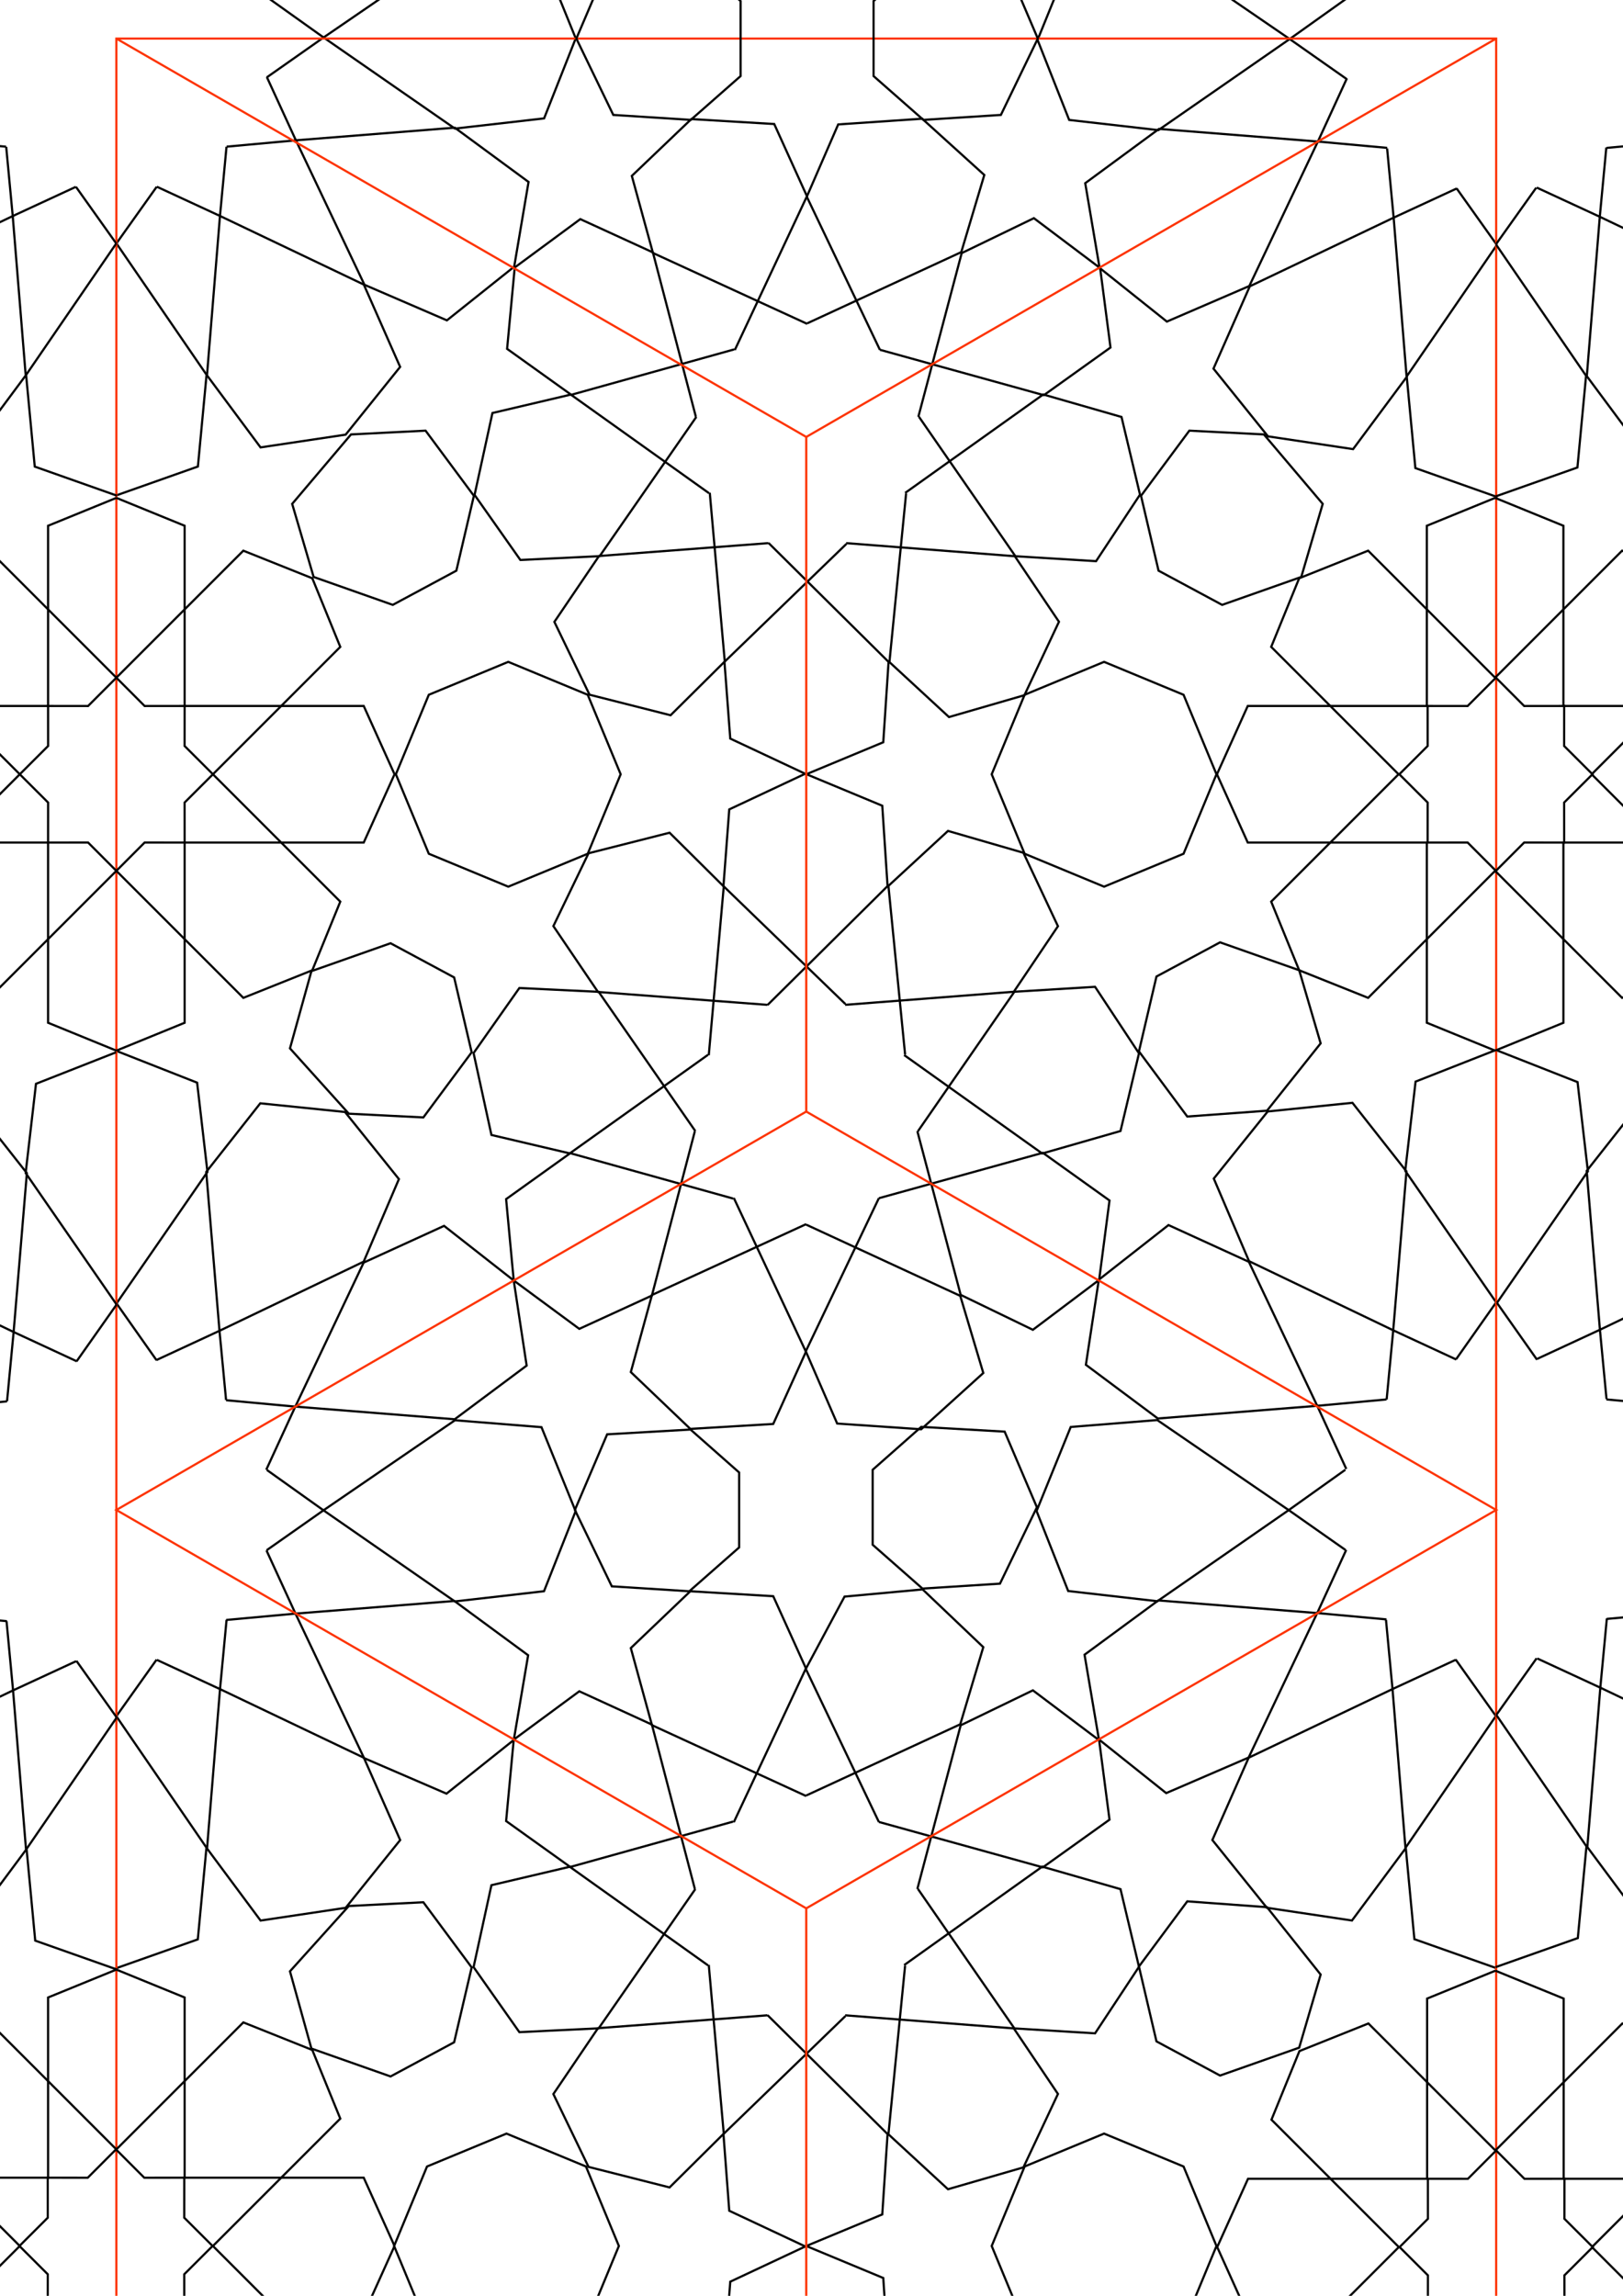 <svg xmlns="http://www.w3.org/2000/svg" xmlns:xlink="http://www.w3.org/1999/xlink" xmlns:inkscape="http://www.inkscape.org/namespaces/inkscape" version="1.1" width="595.276" height="841.89" viewBox="0 0 595.276 841.89">
<g>
<path stroke-width=".8" stroke-linecap="butt" stroke-miterlimit="4" stroke-linejoin="miter" fill="none" stroke="#000000" d="M188.422 469.566 162.871 449.535 133.379 463.008 108.312 515.816 166.77 520.461 193.16 500.773ZM188.422 469.566"/>
<path stroke-width=".8" stroke-linecap="butt" stroke-miterlimit="4" stroke-linejoin="miter" fill="none" stroke="#000000" d="M82.918 513.469 108.312 515.816 97.648 538.984"/>
<path transform="matrix(1,-.581,.581,1,0,0)" stroke-width=".692" stroke-linecap="butt" stroke-miterlimit="4" stroke-linejoin="miter" fill="none" stroke="#000000" d="M-82.524 359.827-104.378 343.952-130.122 354.157-151.794 399.821-101.247 403.837-78.426 386.813ZM-82.524 359.827"/>
<path transform="matrix(1,-.581,.581,1,0,0)" stroke-width=".692" stroke-linecap="butt" stroke-miterlimit="4" stroke-linejoin="miter" fill="none" stroke="#000000" d="M-173.756 397.793-151.794 399.821-161.018 419.854"/>
<path transform="matrix(.58,-1,1,.58,0,0)" stroke-width=".692" stroke-linecap="butt" stroke-miterlimit="4" stroke-linejoin="miter" fill="none" stroke="#000000" d="M-339.11 239.421-288.538 243.441-265.707 226.407-269.808 199.41"/>
<path transform="matrix(.58,-1,1,.58,0,0)" stroke-width=".692" stroke-linecap="butt" stroke-miterlimit="4" stroke-linejoin="miter" fill="none" stroke="#000000" d="M-339.11 239.421-348.335 259.461"/>
<path transform="matrix(1,.582,-.582,1,0,0)" stroke-width=".691" stroke-linecap="butt" stroke-miterlimit="4" stroke-linejoin="miter" fill="none" stroke="#000000" d="M398.623 322.165 375.874 304.596 351.065 316.5 329.405 362.129 379.916 366.144 402.72 349.13ZM398.623 322.165"/>
<path transform="matrix(1,.582,-.582,1,0,0)" stroke-width=".691" stroke-linecap="butt" stroke-miterlimit="4" stroke-linejoin="miter" fill="none" stroke="#000000" d="M307.46 360.103 329.405 362.129 320.188 382.15"/>
<path transform="matrix(.576,1,-1,.576,0,0)" stroke-width=".693" stroke-linecap="butt" stroke-miterlimit="4" stroke-linejoin="miter" fill="none" stroke="#000000" d="M560.606 134.469 539.557 117.077 512.906 128.786 491.185 174.548 541.844 178.573 564.715 161.511ZM560.606 134.469"/>
<path transform="matrix(.576,1,-1,.576,0,0)" stroke-width=".693" stroke-linecap="butt" stroke-miterlimit="4" stroke-linejoin="miter" fill="none" stroke="#000000" d="M469.177 172.513 491.185 174.548 481.941 194.625"/>
<path transform="matrix(-.002,1,-1,-.002,0,0)" stroke-width=".8" stroke-linecap="butt" stroke-miterlimit="4" stroke-linejoin="miter" fill="none" stroke="#000000" d="M699.348-128.184 674.467-148.123 644.309-134.744 619.243-81.936 677.7-77.291 704.089-96.981ZM699.348-128.184"/>
<path transform="matrix(-.002,1,-1,-.002,0,0)" stroke-width=".8" stroke-linecap="butt" stroke-miterlimit="4" stroke-linejoin="miter" fill="none" stroke="#000000" d="M593.847-84.284 619.243-81.936 608.578-58.769"/>
<path transform="matrix(-.581,1,-1,-.581,0,0)" stroke-width=".692" stroke-linecap="butt" stroke-miterlimit="4" stroke-linejoin="miter" fill="none" stroke="#000000" d="M521.243-345.251 500.185-363.159 473.66-350.922 451.994-305.273"/>
<path transform="matrix(-.581,1,-1,-.581,0,0)" stroke-width=".692" stroke-linecap="butt" stroke-miterlimit="4" stroke-linejoin="miter" fill="none" stroke="#000000" d="M430.038-307.299 451.994-305.273"/>
<path transform="matrix(-1,-0,0,1,0,0)" stroke-width=".8" stroke-linecap="butt" stroke-miterlimit="4" stroke-linejoin="miter" fill="none" stroke="#000000" d="M-403.02 469.277-428.57 449.242-458.059 462.719-483.125 515.523-424.668 520.172-398.277 500.48ZM-403.02 469.277"/>
<path transform="matrix(-1,-0,0,1,0,0)" stroke-width=".8" stroke-linecap="butt" stroke-miterlimit="4" stroke-linejoin="miter" fill="none" stroke="#000000" d="M-508.52 513.18-483.125 515.523-493.789 538.691"/>
<path transform="matrix(-1,-.581,-.581,1,0,0)" stroke-width=".692" stroke-linecap="butt" stroke-miterlimit="4" stroke-linejoin="miter" fill="none" stroke="#000000" d="M-524.665 102.757-546.519 86.881-572.263 97.087-593.939 142.752-543.39 146.769-520.568 129.742ZM-524.665 102.757"/>
<path transform="matrix(-1,-.581,-.581,1,0,0)" stroke-width=".692" stroke-linecap="butt" stroke-miterlimit="4" stroke-linejoin="miter" fill="none" stroke="#000000" d="M-615.9 140.72-593.939 142.752-603.164 162.785"/>
<path transform="matrix(-.58,-1,-1,.58,0,0)" stroke-width=".692" stroke-linecap="butt" stroke-miterlimit="4" stroke-linejoin="miter" fill="none" stroke="#000000" d="M-595.527-203.351-544.955-199.332-522.124-216.366-526.225-243.363"/>
<path transform="matrix(-.58,-1,-1,.58,0,0)" stroke-width=".692" stroke-linecap="butt" stroke-miterlimit="4" stroke-linejoin="miter" fill="none" stroke="#000000" d="M-595.527-203.351-604.755-183.309"/>
<path transform="matrix(-1,.582,.582,1,0,0)" stroke-width=".691" stroke-linecap="butt" stroke-miterlimit="4" stroke-linejoin="miter" fill="none" stroke="#000000" d="M-43.106 579.179-65.86 561.609-90.669 573.513-112.327 619.144-61.815 623.155-39.011 606.141ZM-43.106 579.179"/>
<path transform="matrix(-1,.582,.582,1,0,0)" stroke-width=".691" stroke-linecap="butt" stroke-miterlimit="4" stroke-linejoin="miter" fill="none" stroke="#000000" d="M-134.271 617.114-112.327 619.144-121.543 639.161"/>
<path transform="matrix(-.576,1,1,.576,0,0)" stroke-width=".693" stroke-linecap="butt" stroke-miterlimit="4" stroke-linejoin="miter" fill="none" stroke="#000000" d="M304.633 578.521 283.585 561.128 256.933 572.837 235.212 618.6 285.87 622.628 308.741 605.566ZM304.633 578.521"/>
<path transform="matrix(-.576,1,1,.576,0,0)" stroke-width=".693" stroke-linecap="butt" stroke-miterlimit="4" stroke-linejoin="miter" fill="none" stroke="#000000" d="M213.203 616.568 235.212 618.6 225.969 638.677"/>
<path transform="matrix(.002,1,1,-.002,0,0)" stroke-width=".8" stroke-linecap="butt" stroke-miterlimit="4" stroke-linejoin="miter" fill="none" stroke="#000000" d="M700.517 463.25 675.635 443.312 645.473 456.695 620.408 509.499 678.865 514.148 705.254 494.457ZM700.517 463.25"/>
<path transform="matrix(.002,1,1,-.002,0,0)" stroke-width=".8" stroke-linecap="butt" stroke-miterlimit="4" stroke-linejoin="miter" fill="none" stroke="#000000" d="M595.015 507.155 620.408 509.499 609.742 532.665"/>
<path transform="matrix(.581,1,1,-.581,0,0)" stroke-width=".692" stroke-linecap="butt" stroke-miterlimit="4" stroke-linejoin="miter" fill="none" stroke="#000000" d="M778.036 96.863 756.978 78.955 730.458 91.193 708.789 136.844"/>
<path transform="matrix(.581,1,1,-.581,0,0)" stroke-width=".692" stroke-linecap="butt" stroke-miterlimit="4" stroke-linejoin="miter" fill="none" stroke="#000000" d="M686.835 134.814 708.789 136.844"/>
<path stroke-width=".8" stroke-linecap="butt" stroke-miterlimit="4" stroke-linejoin="miter" fill="none" stroke="#000000" d="M268.938 439.535 209.152 422.883 185.629 439.727 188.422 469.566 212.469 487.301 239.098 475.094 254.855 414.824"/>
<path stroke-width=".8" stroke-linecap="butt" stroke-miterlimit="4" stroke-linejoin="miter" fill="none" stroke="#000000" d="M255.039 414.793 219.57 363.707 190.492 362.309 173.695 386.164 180.246 416.199 208.98 422.957 259.668 386.809"/>
<path stroke-width=".8" stroke-linecap="butt" stroke-miterlimit="4" stroke-linejoin="miter" fill="none" stroke="#000000" d="M259.957 386.977 265.457 325.094 245.582 305.367 215.855 312.902 202.965 339.609 219.332 363.762 281.473 368.488"/>
<path stroke-width=".8" stroke-linecap="butt" stroke-miterlimit="4" stroke-linejoin="miter" fill="none" stroke="#000000" d="M281.5 368.562 325.535 324.934 323.594 295.465 295.348 283.727 267.473 296.812 265.344 324.945 310.066 368.195"/>
<path stroke-width=".8" stroke-linecap="butt" stroke-miterlimit="4" stroke-linejoin="miter" fill="none" stroke="#000000" d="M309.961 368.484 371.844 363.684 388.031 339.645 375.367 312.723 347.699 304.707 325.852 324.859 331.969 386.691"/>
<path stroke-width=".8" stroke-linecap="butt" stroke-miterlimit="4" stroke-linejoin="miter" fill="none" stroke="#000000" d="M331.617 386.895 382.262 423 410.973 414.75 417.754 386.27 401.641 361.871 372.055 363.684 336.664 414.84"/>
<path stroke-width=".8" stroke-linecap="butt" stroke-miterlimit="4" stroke-linejoin="miter" fill="none" stroke="#000000" d="M336.457 414.805 352.355 474.84 378.832 487.648 403.137 469.348 406.938 440.223 382.488 422.738 322.371 439.387"/>
<path stroke-width=".8" stroke-linecap="butt" stroke-miterlimit="4" stroke-linejoin="miter" fill="none" stroke="#000000" d="M322.355 439.371 295.543 495.52 307.062 522.031 337.863 524.125 360.648 503.488 352.199 475.203 295.715 449.098"/>
<path stroke-width=".8" stroke-linecap="butt" stroke-miterlimit="4" stroke-linejoin="miter" fill="none" stroke="#000000" d="M295.715 448.879 239.125 474.879 231.371 503.152 253.188 523.984 283.602 522.176 295.598 495.699 269.141 439.293"/>
<path stroke-width=".8" stroke-linecap="butt" stroke-miterlimit="4" stroke-linejoin="miter" fill="none" stroke="#000000" d="M210.852 553.715 222.688 525.977 253.273 524.227 271.094 539.965V567.461L252.824 583.531 224.398 581.719ZM210.852 553.715"/>
<path transform="matrix(1,0,0,-1,0,0)" stroke-width=".8" stroke-linecap="butt" stroke-miterlimit="4" stroke-linejoin="miter" fill="none" stroke="#000000" d="M268.938-667.977 209.152-684.629 185.629-667.785 188.422-637.945 212.469-620.211 239.098-632.418 254.855-692.688"/>
<path transform="matrix(1,0,0,-1,0,0)" stroke-width=".8" stroke-linecap="butt" stroke-miterlimit="4" stroke-linejoin="miter" fill="none" stroke="#000000" d="M255.039-692.719 219.57-743.805 190.492-745.203 173.695-721.348 180.246-691.312 208.98-684.555 259.668-720.703"/>
<path transform="matrix(1,0,0,-1,0,0)" stroke-width=".8" stroke-linecap="butt" stroke-miterlimit="4" stroke-linejoin="miter" fill="none" stroke="#000000" d="M259.957-720.535 265.457-782.418 245.582-802.145 215.855-794.613 202.965-767.902 219.332-743.75 281.473-739.027"/>
<path transform="matrix(1,0,0,-1,0,0)" stroke-width=".8" stroke-linecap="butt" stroke-miterlimit="4" stroke-linejoin="miter" fill="none" stroke="#000000" d="M281.5-738.953 325.535-782.578 323.594-812.047 295.348-823.785 267.473-810.699 265.344-782.57 310.066-739.316"/>
<path transform="matrix(1,0,0,-1,0,0)" stroke-width=".8" stroke-linecap="butt" stroke-miterlimit="4" stroke-linejoin="miter" fill="none" stroke="#000000" d="M309.961-739.027 371.844-743.832 388.031-767.867 375.367-794.789 347.699-802.805 325.852-782.656 331.969-720.82"/>
<path transform="matrix(1,0,0,-1,0,0)" stroke-width=".8" stroke-linecap="butt" stroke-miterlimit="4" stroke-linejoin="miter" fill="none" stroke="#000000" d="M331.617-720.617 382.262-684.512 410.973-692.762 417.754-721.242 401.641-745.641 372.055-743.828 336.664-692.672"/>
<path transform="matrix(1,0,0,-1,0,0)" stroke-width=".8" stroke-linecap="butt" stroke-miterlimit="4" stroke-linejoin="miter" fill="none" stroke="#000000" d="M336.457-692.707 352.355-632.672 378.832-619.863 403.137-638.164 406.938-667.289 382.488-684.773 322.371-668.125"/>
<path transform="matrix(1,0,0,-1,0,0)" stroke-width=".8" stroke-linecap="butt" stroke-miterlimit="4" stroke-linejoin="miter" fill="none" stroke="#000000" d="M322.355-668.145 295.543-611.992 309.754-585.484 338.402-582.848 360.648-604.023 352.199-632.309 295.715-658.414"/>
<path transform="matrix(1,0,0,-1,0,0)" stroke-width=".8" stroke-linecap="butt" stroke-miterlimit="4" stroke-linejoin="miter" fill="none" stroke="#000000" d="M295.715-658.637 239.125-632.633 231.371-604.359 253.188-583.527 283.602-585.336 295.598-611.812 269.141-668.219"/>
<path stroke-width=".8" stroke-linecap="butt" stroke-miterlimit="4" stroke-linejoin="miter" fill="none" stroke="#000000" d="M380.312 552.727 368.48 524.992 337.891 523.242 320.074 538.98V566.477L338.344 582.547 366.766 580.734ZM380.312 552.727"/>
<path stroke-width=".8" stroke-linecap="butt" stroke-miterlimit="4" stroke-linejoin="miter" fill="none" stroke="#000000" d="M281.867 908.453 325.902 864.824 323.961 835.359 295.715 823.621 267.84 836.707 265.715 864.836 310.434 908.09"/>
<path transform="matrix(1,0,0,-1,0,0)" stroke-width=".8" stroke-linecap="butt" stroke-miterlimit="4" stroke-linejoin="miter" fill="none" stroke="#000000" d="M269.305-128.121 209.52-144.773 185.996-127.93 188.789-98.09 212.84-80.355 239.469-92.562 255.223-152.832"/>
<path transform="matrix(1,0,0,-1,0,0)" stroke-width=".8" stroke-linecap="butt" stroke-miterlimit="4" stroke-linejoin="miter" fill="none" stroke="#000000" d="M255.41-152.863 219.941-203.949 190.859-205.344 174.062-181.492 180.613-151.457 209.352-144.699 260.035-180.848"/>
<path transform="matrix(1,0,0,-1,0,0)" stroke-width=".8" stroke-linecap="butt" stroke-miterlimit="4" stroke-linejoin="miter" fill="none" stroke="#000000" d="M260.324-180.68 265.828-242.562 245.949-262.289 216.223-254.754 203.332-228.047 219.703-203.895 281.84-199.168"/>
<path transform="matrix(1,0,0,-1,0,0)" stroke-width=".8" stroke-linecap="butt" stroke-miterlimit="4" stroke-linejoin="miter" fill="none" stroke="#000000" d="M281.867-199.094 325.902-242.723 323.961-272.191 295.715-283.93 267.84-270.844 265.715-242.711 310.434-199.461"/>
<path transform="matrix(1,0,0,-1,0,0)" stroke-width=".8" stroke-linecap="butt" stroke-miterlimit="4" stroke-linejoin="miter" fill="none" stroke="#000000" d="M310.328-199.172 372.215-203.973 388.398-228.008 375.734-254.934 348.066-262.949 326.223-242.797 332.336-180.965"/>
<path transform="matrix(1,0,0,-1,0,0)" stroke-width=".8" stroke-linecap="butt" stroke-miterlimit="4" stroke-linejoin="miter" fill="none" stroke="#000000" d="M331.984-180.762 382.629-144.656 411.34-152.906 418.125-181.387 402.012-205.785 372.422-203.973 337.031-152.816"/>
<path transform="matrix(1,0,0,-1,0,0)" stroke-width=".8" stroke-linecap="butt" stroke-miterlimit="4" stroke-linejoin="miter" fill="none" stroke="#000000" d="M336.824-152.852 352.723-92.816 379.199-80.008 403.504-98.309 407.305-127.434 382.855-144.918 322.738-128.27"/>
<path transform="matrix(1,0,0,-1,0,0)" stroke-width=".8" stroke-linecap="butt" stroke-miterlimit="4" stroke-linejoin="miter" fill="none" stroke="#000000" d="M322.727-128.285 295.914-72.137 307.434-45.625 338.23-43.531 361.02-64.168 352.57-92.453 296.086-118.559"/>
<path transform="matrix(1,0,0,-1,0,0)" stroke-width=".8" stroke-linecap="butt" stroke-miterlimit="4" stroke-linejoin="miter" fill="none" stroke="#000000" d="M296.086-118.777 239.492-92.773 231.738-64.504 253.555-43.668 283.969-45.48 295.969-71.957 269.508-128.363"/>
<path transform="matrix(1,.582,-.582,1,0,0)" stroke-width=".691" stroke-linecap="butt" stroke-miterlimit="4" stroke-linejoin="miter" fill="none" stroke="#000000" d="M163.849-81.296 141.095-98.866 116.287-86.962 94.628-41.331 145.137-37.318 167.942-54.332ZM163.849-81.296"/>
<path transform="matrix(1,.582,-.582,1,0,0)" stroke-width=".691" stroke-linecap="butt" stroke-miterlimit="4" stroke-linejoin="miter" fill="none" stroke="#000000" d="M72.684-43.361 94.628-41.331 85.413-21.315"/>
<path transform="matrix(.576,1,-1,.576,0,0)" stroke-width=".693" stroke-linecap="butt" stroke-miterlimit="4" stroke-linejoin="miter" fill="none" stroke="#000000" d="M154.996-99.314 133.946-116.703 107.296-104.998 85.574-59.232 136.233-55.207 159.104-72.269ZM154.996-99.314"/>
<path transform="matrix(.576,1,-1,.576,0,0)" stroke-width=".693" stroke-linecap="butt" stroke-miterlimit="4" stroke-linejoin="miter" fill="none" stroke="#000000" d="M63.566-61.267 85.574-59.232 76.33-39.155"/>
<path transform="matrix(-.002,1,-1,-.002,0,0)" stroke-width=".8" stroke-linecap="butt" stroke-miterlimit="4" stroke-linejoin="miter" fill="none" stroke="#000000" d="M159.136-127.091 134.255-147.026 104.093-133.647 79.027-80.839 137.484-76.194 163.873-95.884ZM159.136-127.091"/>
<path transform="matrix(-.002,1,-1,-.002,0,0)" stroke-width=".8" stroke-linecap="butt" stroke-miterlimit="4" stroke-linejoin="miter" fill="none" stroke="#000000" d="M53.635-83.187 79.027-80.839 68.362-57.672"/>
<path transform="matrix(-.581,1,-1,-.581,0,0)" stroke-width=".692" stroke-linecap="butt" stroke-miterlimit="4" stroke-linejoin="miter" fill="none" stroke="#000000" d="M117.429-110.675 96.373-128.579 69.851-116.344 48.182-70.693"/>
<path transform="matrix(-.581,1,-1,-.581,0,0)" stroke-width=".692" stroke-linecap="butt" stroke-miterlimit="4" stroke-linejoin="miter" fill="none" stroke="#000000" d="M26.229-72.721 48.182-70.693"/>
<path transform="matrix(-1,.582,.582,1,0,0)" stroke-width=".691" stroke-linecap="butt" stroke-miterlimit="4" stroke-linejoin="miter" fill="none" stroke="#000000" d="M-277.9 176.374-300.65 158.805-325.46 170.706-347.118 216.338-296.609 220.35-273.803 203.339ZM-277.9 176.374"/>
<path transform="matrix(-1,.582,.582,1,0,0)" stroke-width=".691" stroke-linecap="butt" stroke-miterlimit="4" stroke-linejoin="miter" fill="none" stroke="#000000" d="M-369.065 214.309-347.118 216.338-356.337 236.356"/>
<path transform="matrix(-.576,1,1,.576,0,0)" stroke-width=".693" stroke-linecap="butt" stroke-miterlimit="4" stroke-linejoin="miter" fill="none" stroke="#000000" d="M-100.663 345.321-121.711 327.928-148.363 339.637-170.084 385.4-119.426 389.427-96.554 372.362ZM-100.663 345.321"/>
<path transform="matrix(-.576,1,1,.576,0,0)" stroke-width=".693" stroke-linecap="butt" stroke-miterlimit="4" stroke-linejoin="miter" fill="none" stroke="#000000" d="M-192.094 383.368-170.084 385.4-179.327 405.476"/>
<path transform="matrix(.002,1,1,-.002,0,0)" stroke-width=".8" stroke-linecap="butt" stroke-miterlimit="4" stroke-linejoin="miter" fill="none" stroke="#000000" d="M160.95 464.744 136.069 444.805 105.906 458.184 80.841 510.992 139.298 515.637 165.691 495.947ZM160.95 464.744"/>
<path transform="matrix(.002,1,1,-.002,0,0)" stroke-width=".8" stroke-linecap="butt" stroke-miterlimit="4" stroke-linejoin="miter" fill="none" stroke="#000000" d="M55.449 508.645 80.841 510.992 70.176 534.159"/>
<path transform="matrix(.581,1,1,-.581,0,0)" stroke-width=".692" stroke-linecap="butt" stroke-miterlimit="4" stroke-linejoin="miter" fill="none" stroke="#000000" d="M374.884 331.457 353.824 313.551 327.302 325.786 305.633 371.437"/>
<path transform="matrix(.581,1,1,-.581,0,0)" stroke-width=".692" stroke-linecap="butt" stroke-miterlimit="4" stroke-linejoin="miter" fill="none" stroke="#000000" d="M283.68 369.409 305.633 371.437"/>
<path stroke-width=".8" stroke-linecap="butt" stroke-miterlimit="4" stroke-linejoin="miter" fill="none" stroke="#fd3301" d="M42.676 14.145H548.754V1093.528H42.676Z"/>
<path stroke-width=".8" stroke-linecap="butt" stroke-miterlimit="4" stroke-linejoin="miter" fill="none" stroke="#fd3301" d="M42.676 14.145 295.715 160.234 548.754 14.145"/>
<path stroke-width=".8" stroke-linecap="butt" stroke-miterlimit="4" stroke-linejoin="miter" fill="none" stroke="#fd3301" d="M295.715 160.234V407.621"/>
<path stroke-width=".8" stroke-linecap="butt" stroke-miterlimit="4" stroke-linejoin="miter" fill="none" stroke="#fd3301" d="M42.676 553.715 295.715 407.621 548.754 553.715 295.715 699.805ZM42.676 553.715"/>
<path stroke-width=".8" stroke-linecap="butt" stroke-miterlimit="4" stroke-linejoin="miter" fill="none" stroke="#fd3301" d="M295.715 699.805V947.438"/>
<path stroke-width=".8" stroke-linecap="butt" stroke-miterlimit="4" stroke-linejoin="miter" fill="none" stroke="#000000" d="M211.391 14.145 223.227-13.594 253.812-15.344 271.633 .395V27.895L253.363 43.961 224.938 42.148ZM211.391 14.145"/>
<path stroke-width=".8" stroke-linecap="butt" stroke-miterlimit="4" stroke-linejoin="miter" fill="none" stroke="#000000" d="M380.645 14.145 368.809-13.594 338.223-15.344 320.402 .395V27.895L338.672 43.961 367.098 42.148ZM380.645 14.145"/>
<path stroke-width=".8" stroke-linecap="butt" stroke-miterlimit="4" stroke-linejoin="miter" fill="none" stroke="#000000" d="M107.164 184.773 128.742 159.309 156.082 157.926 173.809 181.816 167.379 209.273 144.059 221.809 115.031 211.574ZM107.164 184.773"/>
<path stroke-width=".8" stroke-linecap="butt" stroke-miterlimit="4" stroke-linejoin="miter" fill="none" stroke="#000000" d="M215.566 254.781 227.641 283.93 215.566 313.074 186.418 325.148 157.273 313.074 145.199 283.93 157.273 254.781 186.418 242.707ZM215.566 254.781"/>
<path stroke-width=".8" stroke-linecap="butt" stroke-miterlimit="4" stroke-linejoin="miter" fill="none" stroke="#000000" d="M67.719 258.883 67.707 273.559 78.094 283.93 67.707 294.297 67.719 308.973 53.043 308.961 42.676 319.348 32.309 308.961 17.633 308.973 17.645 294.297 7.258 283.93 17.645 273.559 17.633 258.883 32.309 258.895 42.676 248.512 53.043 258.895ZM67.719 258.883"/>
<path transform="matrix(1,0,0,-1,0,0)" stroke-width=".8" stroke-linecap="butt" stroke-miterlimit="4" stroke-linejoin="miter" fill="none" stroke="#000000" d="M42.676-385.281 67.719-375.055V-308.973H133.402L144.707-283.93"/>
<path transform="matrix(1,0,0,-1,0,0)" stroke-width=".8" stroke-linecap="butt" stroke-miterlimit="4" stroke-linejoin="miter" fill="none" stroke="#000000" d="M42.676-319.348 89.25-365.922 114.547-355.801 124.805-330.637 78.094-283.93"/>
<path stroke-width=".8" stroke-linecap="butt" stroke-miterlimit="4" stroke-linejoin="miter" fill="none" stroke="#000000" d="M42.676 182.574 67.719 192.801V258.883H133.402L144.707 283.93"/>
<path stroke-width=".8" stroke-linecap="butt" stroke-miterlimit="4" stroke-linejoin="miter" fill="none" stroke="#000000" d="M42.676 248.512 89.25 201.938 114.547 212.055 124.805 237.219 78.094 283.93"/>
<path transform="matrix(-1,-0,0,1,0,0)" stroke-width=".8" stroke-linecap="butt" stroke-miterlimit="4" stroke-linejoin="miter" fill="none" stroke="#000000" d="M-42.676 182.574-17.633 192.801V258.883H48.051L59.355 283.93"/>
<path transform="matrix(-1,-0,0,1,0,0)" stroke-width=".8" stroke-linecap="butt" stroke-miterlimit="4" stroke-linejoin="miter" fill="none" stroke="#000000" d="M-42.676 248.512 3.898 201.938 29.195 212.055 39.453 237.219-7.258 283.93"/>
<path transform="matrix(-1,-0,0,-1,0,0)" stroke-width=".8" stroke-linecap="butt" stroke-miterlimit="4" stroke-linejoin="miter" fill="none" stroke="#000000" d="M-42.676-385.281-17.633-375.055V-308.973H48.051L59.355-283.93"/>
<path transform="matrix(-1,-0,0,-1,0,0)" stroke-width=".8" stroke-linecap="butt" stroke-miterlimit="4" stroke-linejoin="miter" fill="none" stroke="#000000" d="M-42.676-319.348 3.898-365.922 29.195-355.801 39.453-330.637-7.258-283.93"/>
<path stroke-width=".8" stroke-linecap="butt" stroke-miterlimit="4" stroke-linejoin="miter" fill="none" stroke="#000000" d="M434.098 254.781 446.172 283.93 434.098 313.074 404.949 325.148 375.801 313.074 363.73 283.93 375.801 254.781 404.949 242.707ZM434.098 254.781"/>
<path transform="matrix(1,0,0,-1,0,0)" stroke-width=".8" stroke-linecap="butt" stroke-miterlimit="4" stroke-linejoin="miter" fill="none" stroke="#000000" d="M548.375-385.281 573.418-375.055V-308.973H639.102L650.406-283.93"/>
<path transform="matrix(1,0,0,-1,0,0)" stroke-width=".8" stroke-linecap="butt" stroke-miterlimit="4" stroke-linejoin="miter" fill="none" stroke="#000000" d="M548.375-319.348 594.949-365.922 620.246-355.801 630.504-330.637 583.793-283.93"/>
<path stroke-width=".8" stroke-linecap="butt" stroke-miterlimit="4" stroke-linejoin="miter" fill="none" stroke="#000000" d="M548.375 182.574 573.418 192.801V258.883H639.102L650.406 283.93"/>
<path stroke-width=".8" stroke-linecap="butt" stroke-miterlimit="4" stroke-linejoin="miter" fill="none" stroke="#000000" d="M548.375 248.512 594.949 201.938 620.246 212.055 630.504 237.219 583.793 283.93"/>
<path transform="matrix(-1,-0,0,1,0,0)" stroke-width=".8" stroke-linecap="butt" stroke-miterlimit="4" stroke-linejoin="miter" fill="none" stroke="#000000" d="M-548.375 182.574-523.332 192.801V258.883H-457.648L-446.344 283.93"/>
<path transform="matrix(-1,-0,0,1,0,0)" stroke-width=".8" stroke-linecap="butt" stroke-miterlimit="4" stroke-linejoin="miter" fill="none" stroke="#000000" d="M-548.375 248.512-501.801 201.938-476.504 212.055-466.246 237.219-512.957 283.93"/>
<path transform="matrix(-1,-0,0,-1,0,0)" stroke-width=".8" stroke-linecap="butt" stroke-miterlimit="4" stroke-linejoin="miter" fill="none" stroke="#000000" d="M-548.375-385.281-523.332-375.055V-308.973H-457.648L-446.344-283.93"/>
<path transform="matrix(-1,-0,0,-1,0,0)" stroke-width=".8" stroke-linecap="butt" stroke-miterlimit="4" stroke-linejoin="miter" fill="none" stroke="#000000" d="M-548.375-319.348-501.801-365.922-476.504-355.801-466.246-330.637-512.957-283.93"/>
<path stroke-width=".8" stroke-linecap="butt" stroke-miterlimit="4" stroke-linejoin="miter" fill="none" stroke="#000000" d="M573.703 258.883 573.691 273.559 584.078 283.93 573.691 294.297 573.703 308.973 559.027 308.961 548.656 319.348 538.289 308.961 523.613 308.973 523.625 294.297 513.238 283.93 523.625 273.559 523.613 258.883 538.289 258.895 548.656 248.512 559.027 258.895ZM573.703 258.883"/>
<path stroke-width=".8" stroke-linecap="butt" stroke-miterlimit="4" stroke-linejoin="miter" fill="none" stroke="#000000" d="M106.355 384.449 127.934 408.395 155.273 409.773 172.996 385.883 166.566 358.426 143.246 345.895 114.219 356.129ZM106.355 384.449"/>
<path stroke-width=".8" stroke-linecap="butt" stroke-miterlimit="4" stroke-linejoin="miter" fill="none" stroke="#000000" d="M485.141 184.773 463.562 159.309 436.223 157.926 418.496 181.816 424.926 209.273 448.246 221.809 477.273 211.574ZM485.141 184.773"/>
<path stroke-width=".8" stroke-linecap="butt" stroke-miterlimit="4" stroke-linejoin="miter" fill="none" stroke="#000000" d="M484.379 382.598 464.703 407.301 435.461 409.445 417.734 385.551 424.164 358.098 447.484 345.562 476.512 355.797ZM484.379 382.598"/>
<path stroke-width=".8" stroke-linecap="butt" stroke-miterlimit="4" stroke-linejoin="miter" fill="none" stroke="#000000" d="M106.355 722.895 127.934 698.949 155.273 697.57 172.996 721.461 166.566 748.918 143.246 761.449 114.219 751.215ZM106.355 722.895"/>
<path stroke-width=".8" stroke-linecap="butt" stroke-miterlimit="4" stroke-linejoin="miter" fill="none" stroke="#000000" d="M484.379 724.086 464.703 699.379 435.461 697.238 417.734 721.129 424.164 748.586 447.484 761.121 476.512 750.887ZM484.379 724.086"/>
<path transform="matrix(1,0,0,-1,0,0)" stroke-width=".8" stroke-linecap="butt" stroke-miterlimit="4" stroke-linejoin="miter" fill="none" stroke="#000000" d="M42.676-924.977 67.719-914.75V-848.664H133.402L144.707-823.621"/>
<path transform="matrix(1,0,0,-1,0,0)" stroke-width=".8" stroke-linecap="butt" stroke-miterlimit="4" stroke-linejoin="miter" fill="none" stroke="#000000" d="M42.676-859.039 89.25-905.613 114.547-895.492 124.805-870.328 78.094-823.621"/>
<path stroke-width=".8" stroke-linecap="butt" stroke-miterlimit="4" stroke-linejoin="miter" fill="none" stroke="#000000" d="M42.676 722.266 67.719 732.492V798.574H133.402L144.707 823.621"/>
<path stroke-width=".8" stroke-linecap="butt" stroke-miterlimit="4" stroke-linejoin="miter" fill="none" stroke="#000000" d="M42.676 788.203 89.25 741.629 114.547 751.75 124.805 776.914 78.094 823.621"/>
<path transform="matrix(-1,-0,0,1,0,0)" stroke-width=".8" stroke-linecap="butt" stroke-miterlimit="4" stroke-linejoin="miter" fill="none" stroke="#000000" d="M-42.676 722.266-17.633 732.492V798.574H48.051L59.355 823.621"/>
<path transform="matrix(-1,-0,0,1,0,0)" stroke-width=".8" stroke-linecap="butt" stroke-miterlimit="4" stroke-linejoin="miter" fill="none" stroke="#000000" d="M-42.676 788.203 3.898 741.629 29.195 751.75 39.453 776.914-7.258 823.621"/>
<path transform="matrix(-1,-0,0,-1,0,0)" stroke-width=".8" stroke-linecap="butt" stroke-miterlimit="4" stroke-linejoin="miter" fill="none" stroke="#000000" d="M-42.676-924.977-17.633-914.75V-848.664H48.051L59.355-823.621"/>
<path transform="matrix(-1,-0,0,-1,0,0)" stroke-width=".8" stroke-linecap="butt" stroke-miterlimit="4" stroke-linejoin="miter" fill="none" stroke="#000000" d="M-42.676-859.039 3.898-905.613 29.195-895.492 39.453-870.328-7.258-823.621"/>
<path stroke-width=".8" stroke-linecap="butt" stroke-miterlimit="4" stroke-linejoin="miter" fill="none" stroke="#000000" d="M67.594 798.574 67.582 813.254 77.969 823.621 67.582 833.988 67.594 848.664 52.918 848.652 42.547 859.039 32.18 848.652 17.504 848.664 17.516 833.988 7.129 823.621 17.516 813.254 17.504 798.574 32.18 798.59 42.547 788.203 52.918 798.59ZM67.594 798.574"/>
<path transform="matrix(1,0,0,-1,0,0)" stroke-width=".8" stroke-linecap="butt" stroke-miterlimit="4" stroke-linejoin="miter" fill="none" stroke="#000000" d="M548.473-925.371 573.516-915.145V-849.062H639.199L650.504-824.016"/>
<path transform="matrix(1,0,0,-1,0,0)" stroke-width=".8" stroke-linecap="butt" stroke-miterlimit="4" stroke-linejoin="miter" fill="none" stroke="#000000" d="M548.473-859.438 595.047-906.012 620.344-895.891 630.602-870.727 583.891-824.016"/>
<path stroke-width=".8" stroke-linecap="butt" stroke-miterlimit="4" stroke-linejoin="miter" fill="none" stroke="#000000" d="M548.473 722.664 573.516 732.891V798.973H639.199L650.504 824.016"/>
<path stroke-width=".8" stroke-linecap="butt" stroke-miterlimit="4" stroke-linejoin="miter" fill="none" stroke="#000000" d="M548.473 788.598 595.047 742.023 620.344 752.145 630.602 777.309 583.891 824.016"/>
<path transform="matrix(-1,-0,0,1,0,0)" stroke-width=".8" stroke-linecap="butt" stroke-miterlimit="4" stroke-linejoin="miter" fill="none" stroke="#000000" d="M-548.473 722.664-523.43 732.891V798.973H-457.746L-446.441 824.016"/>
<path transform="matrix(-1,-0,0,1,0,0)" stroke-width=".8" stroke-linecap="butt" stroke-miterlimit="4" stroke-linejoin="miter" fill="none" stroke="#000000" d="M-548.473 788.598-501.898 742.023-476.602 752.145-466.344 777.309-513.055 824.016"/>
<path transform="matrix(-1,-0,0,-1,0,0)" stroke-width=".8" stroke-linecap="butt" stroke-miterlimit="4" stroke-linejoin="miter" fill="none" stroke="#000000" d="M-548.473-925.371-523.43-915.145V-849.062H-457.746L-446.441-824.016"/>
<path transform="matrix(-1,-0,0,-1,0,0)" stroke-width=".8" stroke-linecap="butt" stroke-miterlimit="4" stroke-linejoin="miter" fill="none" stroke="#000000" d="M-548.473-859.438-501.898-906.012-476.602-895.891-466.344-870.727-513.055-824.016"/>
<path stroke-width=".8" stroke-linecap="butt" stroke-miterlimit="4" stroke-linejoin="miter" fill="none" stroke="#000000" d="M573.801 798.973 573.789 813.648 584.176 824.016 573.789 834.387 573.801 849.062 559.125 849.051 548.754 859.438 538.387 849.051 523.711 849.062 523.723 834.387 513.336 824.016 523.723 813.648 523.711 798.973 538.387 798.984 548.754 788.598 559.125 798.984ZM573.801 798.973"/>
<path stroke-width=".8" stroke-linecap="butt" stroke-miterlimit="4" stroke-linejoin="miter" fill="none" stroke="#000000" d="M214.918 794.473 226.988 823.621 214.918 852.77 185.77 864.84 156.621 852.77 144.547 823.621 156.621 794.473 185.77 782.402ZM214.918 794.473"/>
<path stroke-width=".8" stroke-linecap="butt" stroke-miterlimit="4" stroke-linejoin="miter" fill="none" stroke="#000000" d="M434.098 794.473 446.172 823.621 434.098 852.77 404.949 864.84 375.801 852.77 363.73 823.621 375.801 794.473 404.949 782.402ZM434.098 794.473"/>
<path transform="matrix(-1,-0,0,1,0,0)" stroke-width=".8" stroke-linecap="butt" stroke-miterlimit="4" stroke-linejoin="miter" fill="none" stroke="#000000" d="M-2.57 513.898 22.824 516.246 12.16 539.414"/>
<path transform="matrix(-1,-.581,-.581,1,0,0)" stroke-width=".692" stroke-linecap="butt" stroke-miterlimit="4" stroke-linejoin="miter" fill="none" stroke="#000000" d="M-146.637 323.023-168.49 307.144-194.235 317.352-215.91 363.014-165.36 367.032-142.54 350.008ZM-146.637 323.023"/>
<path transform="matrix(-1,-.581,-.581,1,0,0)" stroke-width=".692" stroke-linecap="butt" stroke-miterlimit="4" stroke-linejoin="miter" fill="none" stroke="#000000" d="M-237.87 360.988-215.91 363.014-225.132 383.05"/>
<path transform="matrix(-.58,-1,-1,.58,0,0)" stroke-width=".692" stroke-linecap="butt" stroke-miterlimit="4" stroke-linejoin="miter" fill="none" stroke="#000000" d="M-376.527 175.627-325.955 179.646-303.124 162.612-307.225 135.615"/>
<path transform="matrix(-.58,-1,-1,.58,0,0)" stroke-width=".692" stroke-linecap="butt" stroke-miterlimit="4" stroke-linejoin="miter" fill="none" stroke="#000000" d="M-376.527 175.627-385.752 195.666"/>
<path transform="matrix(-.576,1,1,.576,0,0)" stroke-width=".693" stroke-linecap="butt" stroke-miterlimit="4" stroke-linejoin="miter" fill="none" stroke="#000000" d="M432.531 236.905 454.54 238.937 445.297 259.014"/>
<path transform="matrix(.002,1,1,-.002,0,0)" stroke-width=".8" stroke-linecap="butt" stroke-miterlimit="4" stroke-linejoin="miter" fill="none" stroke="#000000" d="M699.989-42.698 675.107-62.636 644.949-49.257 619.884 3.551 678.337 8.196 704.729-11.49ZM699.989-42.698"/>
<path transform="matrix(.002,1,1,-.002,0,0)" stroke-width=".8" stroke-linecap="butt" stroke-miterlimit="4" stroke-linejoin="miter" fill="none" stroke="#000000" d="M594.487 1.207 619.884 3.551 609.218 26.718"/>
<path transform="matrix(.581,1,1,-.581,0,0)" stroke-width=".692" stroke-linecap="butt" stroke-miterlimit="4" stroke-linejoin="miter" fill="none" stroke="#000000" d="M558.713-281.552 537.656-299.459 511.132-287.22 489.462-241.571"/>
<path transform="matrix(.581,1,1,-.581,0,0)" stroke-width=".692" stroke-linecap="butt" stroke-miterlimit="4" stroke-linejoin="miter" fill="none" stroke="#000000" d="M467.509-243.599 489.462-241.571"/>
<path stroke-width=".8" stroke-linecap="butt" stroke-miterlimit="4" stroke-linejoin="miter" fill="none" stroke="#000000" d="M589.18 513.18 614.574 515.523 603.91 538.691"/>
<path transform="matrix(1,-.581,.581,1,0,0)" stroke-width=".692" stroke-linecap="butt" stroke-miterlimit="4" stroke-linejoin="miter" fill="none" stroke="#000000" d="M296.179 579.469 274.324 563.594 248.581 573.799 226.904 619.464 277.454 623.482 300.276 606.455ZM296.179 579.469"/>
<path transform="matrix(1,-.581,.581,1,0,0)" stroke-width=".692" stroke-linecap="butt" stroke-miterlimit="4" stroke-linejoin="miter" fill="none" stroke="#000000" d="M204.946 617.435 226.904 619.464 217.68 639.498"/>
<path transform="matrix(.58,-1,1,.58,0,0)" stroke-width=".692" stroke-linecap="butt" stroke-miterlimit="4" stroke-linejoin="miter" fill="none" stroke="#000000" d="M-119.214 618.192-68.642 622.211-45.811 605.177-49.912 578.18"/>
<path transform="matrix(.58,-1,1,.58,0,0)" stroke-width=".692" stroke-linecap="butt" stroke-miterlimit="4" stroke-linejoin="miter" fill="none" stroke="#000000" d="M-119.214 618.192-128.442 638.234"/>
<path transform="matrix(.576,1,-1,.576,0,0)" stroke-width=".693" stroke-linecap="butt" stroke-miterlimit="4" stroke-linejoin="miter" fill="none" stroke="#000000" d="M687.875-207.821 709.885-205.788 700.642-185.712"/>
<path transform="matrix(-.002,1,-1,-.002,0,0)" stroke-width=".8" stroke-linecap="butt" stroke-miterlimit="4" stroke-linejoin="miter" fill="none" stroke="#000000" d="M697.812-634.442 672.93-654.381 642.768-641.002 617.703-588.194 676.16-583.549 702.549-603.235ZM697.812-634.442"/>
<path transform="matrix(-.002,1,-1,-.002,0,0)" stroke-width=".8" stroke-linecap="butt" stroke-miterlimit="4" stroke-linejoin="miter" fill="none" stroke="#000000" d="M592.31-590.538 617.703-588.194 607.037-565.027"/>
<path transform="matrix(-.581,1,-1,-.581,0,0)" stroke-width=".692" stroke-linecap="butt" stroke-miterlimit="4" stroke-linejoin="miter" fill="none" stroke="#000000" d="M301.025-723.458 279.968-741.366 253.447-729.128 231.778-683.477"/>
<path transform="matrix(-.581,1,-1,-.581,0,0)" stroke-width=".692" stroke-linecap="butt" stroke-miterlimit="4" stroke-linejoin="miter" fill="none" stroke="#000000" d="M209.824-685.507 231.778-683.477"/>
<path transform="matrix(-.576,1,1,.576,0,0)" stroke-width=".693" stroke-linecap="butt" stroke-miterlimit="4" stroke-linejoin="miter" fill="none" stroke="#000000" d="M26.658 2.833 48.665 4.869 39.422 24.945"/>
<path transform="matrix(.002,1,1,-.002,0,0)" stroke-width=".8" stroke-linecap="butt" stroke-miterlimit="4" stroke-linejoin="miter" fill="none" stroke="#000000" d="M159.346-41.736 134.465-61.675 104.303-48.296 79.238 4.512 137.694 9.157 164.083-10.533ZM159.346-41.736"/>
<path transform="matrix(.002,1,1,-.002,0,0)" stroke-width=".8" stroke-linecap="butt" stroke-miterlimit="4" stroke-linejoin="miter" fill="none" stroke="#000000" d="M53.845 2.164 79.238 4.512 68.572 27.679"/>
<path transform="matrix(.581,1,1,-.581,0,0)" stroke-width=".692" stroke-linecap="butt" stroke-miterlimit="4" stroke-linejoin="miter" fill="none" stroke="#000000" d="M154.519-46.891 133.463-64.795 106.941-52.56 85.272-6.909"/>
<path transform="matrix(.581,1,1,-.581,0,0)" stroke-width=".692" stroke-linecap="butt" stroke-miterlimit="4" stroke-linejoin="miter" fill="none" stroke="#000000" d="M63.319-8.937 85.272-6.909"/>
<path transform="matrix(.576,1,-1,.576,0,0)" stroke-width=".693" stroke-linecap="butt" stroke-miterlimit="4" stroke-linejoin="miter" fill="none" stroke="#000000" d="M282.811-441.106 304.821-439.074 295.578-418.998"/>
<path transform="matrix(-.002,1,-1,-.002,0,0)" stroke-width=".8" stroke-linecap="butt" stroke-miterlimit="4" stroke-linejoin="miter" fill="none" stroke="#000000" d="M158.424-633.168 133.543-653.106 103.385-639.727 78.319-586.92 136.776-582.275 163.165-601.961ZM158.424-633.168"/>
<path transform="matrix(-.002,1,-1,-.002,0,0)" stroke-width=".8" stroke-linecap="butt" stroke-miterlimit="4" stroke-linejoin="miter" fill="none" stroke="#000000" d="M52.923-589.263 78.319-586.92 67.654-563.753"/>
<path transform="matrix(-.581,1,-1,-.581,0,0)" stroke-width=".692" stroke-linecap="butt" stroke-miterlimit="4" stroke-linejoin="miter" fill="none" stroke="#000000" d="M-102.087-489.106-123.145-507.013-149.668-494.774-171.337-449.122"/>
<path transform="matrix(-.581,1,-1,-.581,0,0)" stroke-width=".692" stroke-linecap="butt" stroke-miterlimit="4" stroke-linejoin="miter" fill="none" stroke="#000000" d="M-193.292-451.153-171.337-449.122"/>
</g>
</svg>
